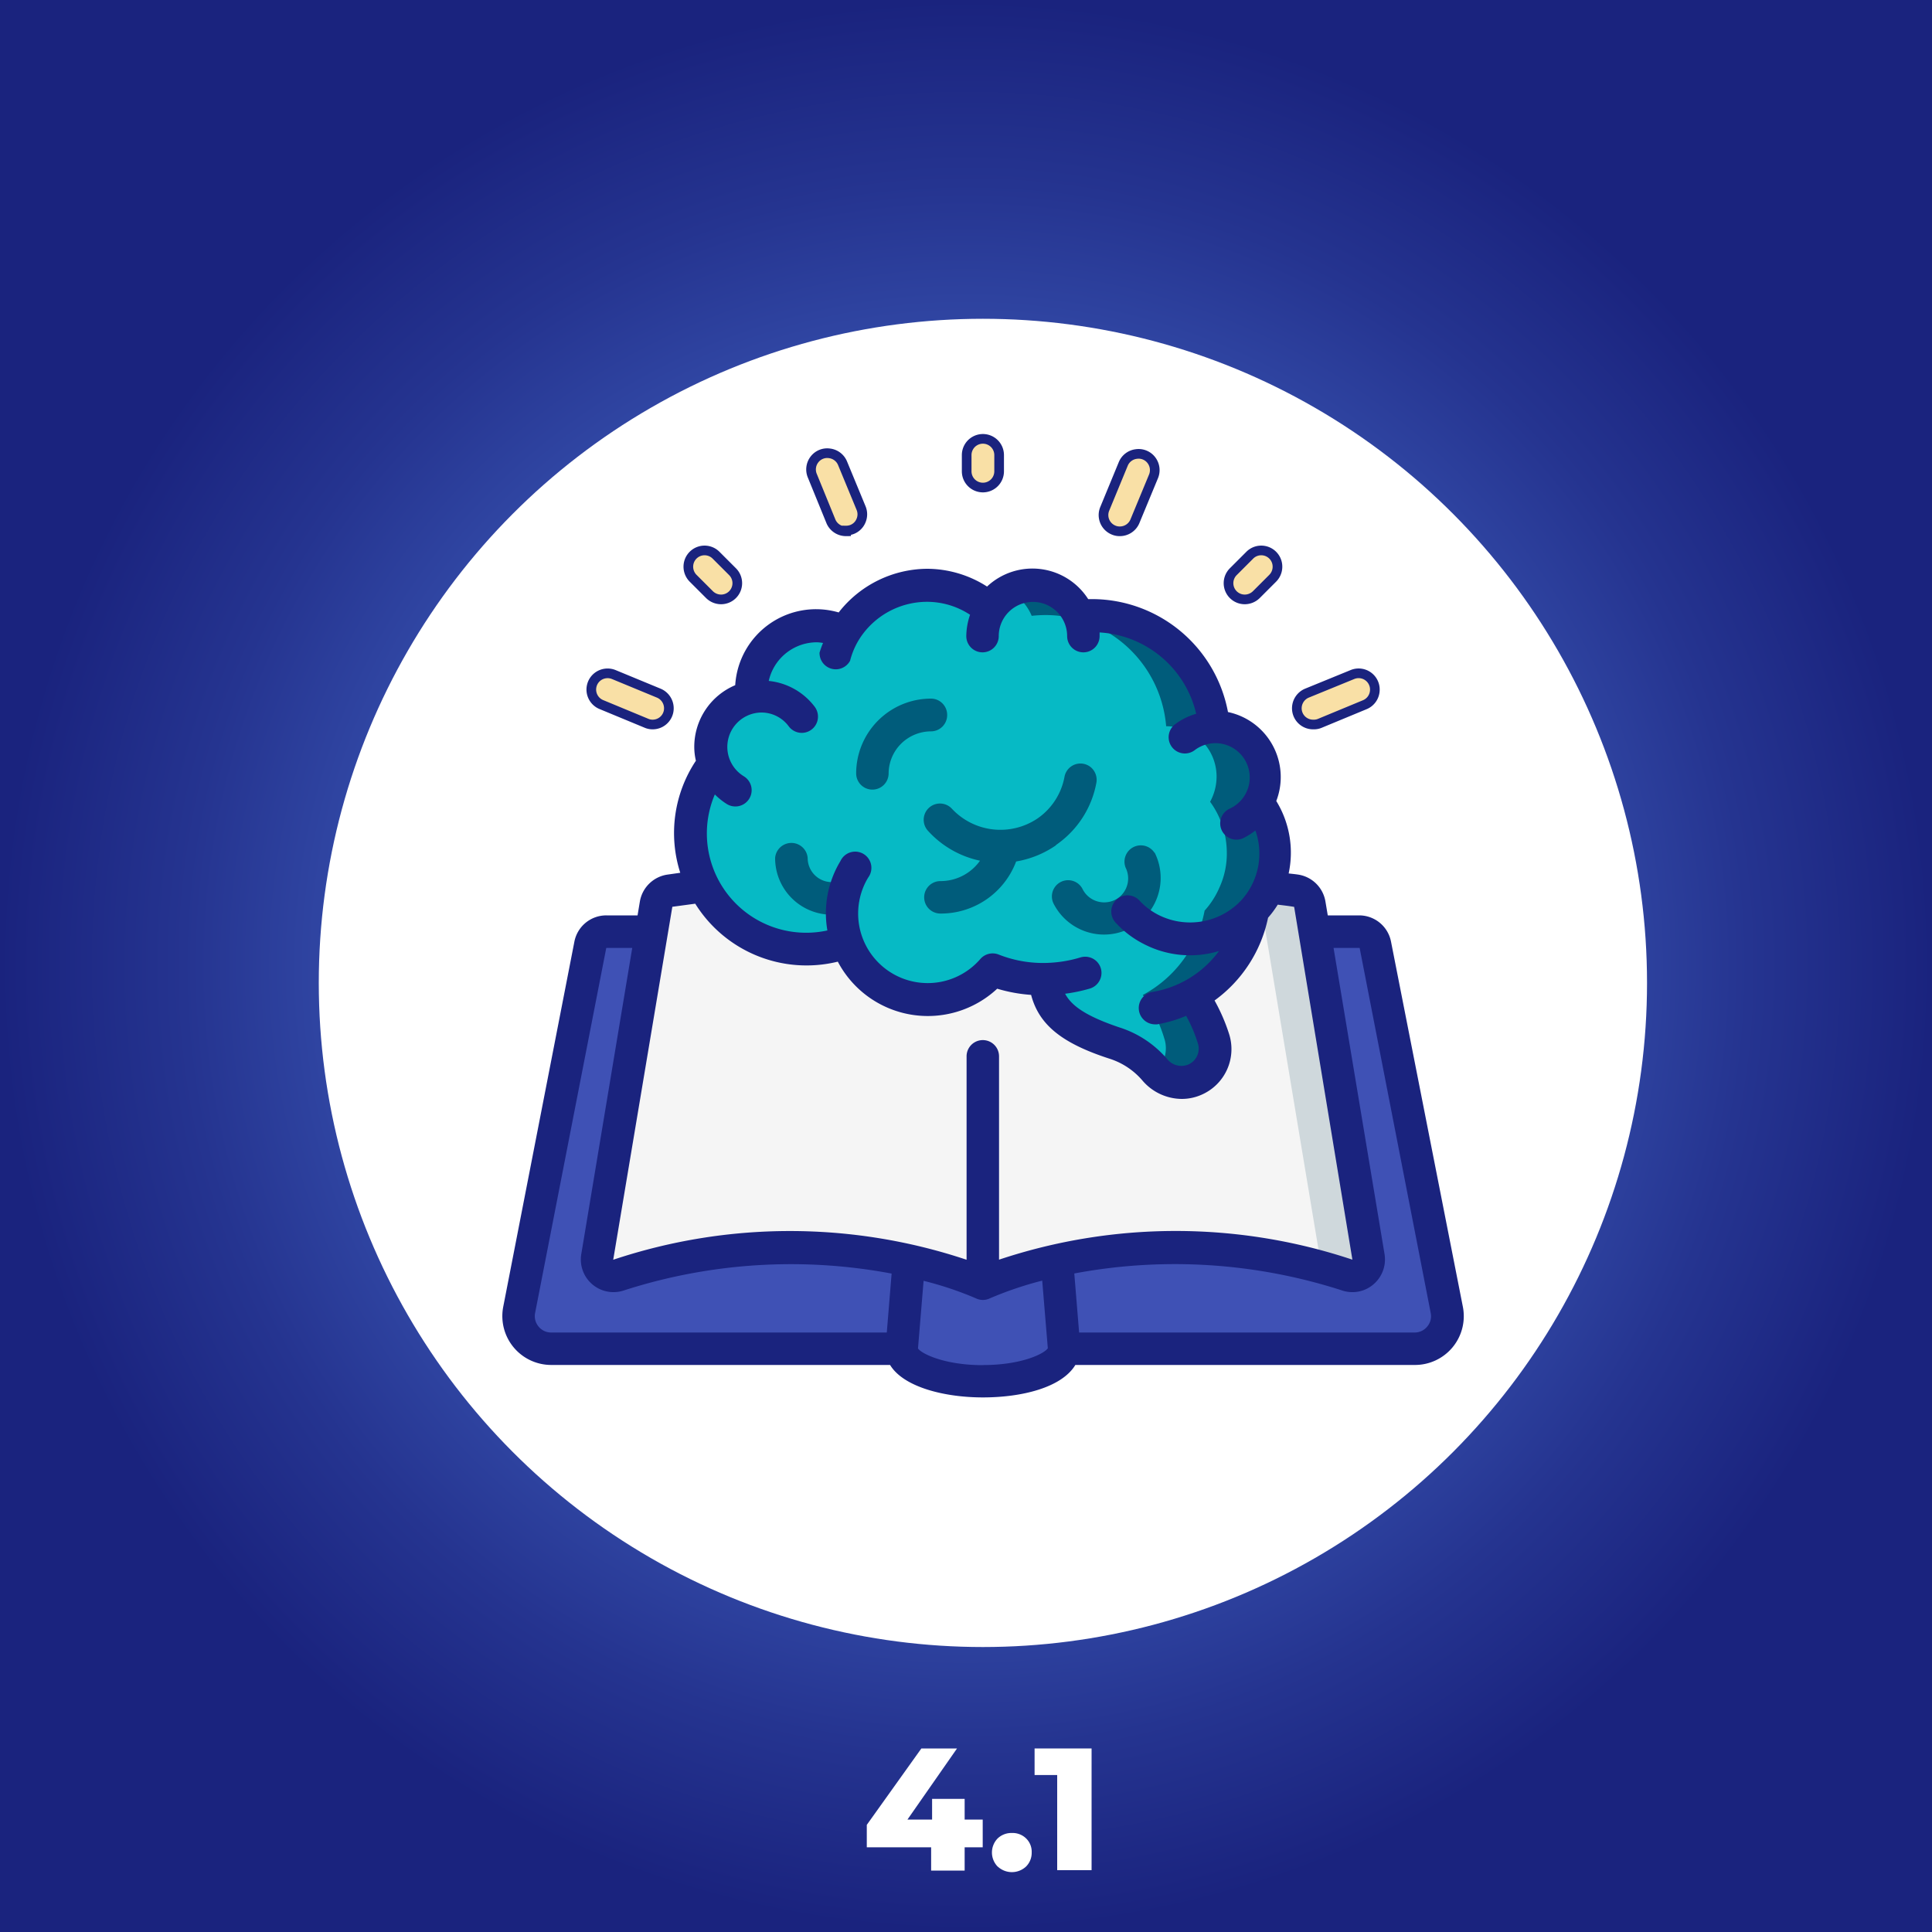 <svg id="Layer_1" data-name="Layer 1" xmlns="http://www.w3.org/2000/svg" xmlns:xlink="http://www.w3.org/1999/xlink" viewBox="0 0 200 200"><rect x="0" y="0" width="200" height="200" fill="#808080" stroke="none"/><defs><style>.cls-1{fill:url(#radial-gradient);}.cls-2{fill:#fff;}.cls-3{fill:#3f51b5;}.cls-4{fill:#f5f5f5;}.cls-5{fill:#cfd8dc;}.cls-6{fill:#06bac5;}.cls-7{fill:#005c7b;}.cls-8{fill:#f9e0a6;stroke:#1a237e;stroke-miterlimit:10;}.cls-9{fill:#1a237e;}</style><radialGradient id="radial-gradient" cx="100" cy="646" r="100" gradientTransform="translate(0 -546)" gradientUnits="userSpaceOnUse"><stop offset="0" stop-color="#659afc"/><stop offset="0.43" stop-color="#4161c0"/><stop offset="0.81" stop-color="#253490"/><stop offset="1" stop-color="#1a237e"/></radialGradient></defs><rect class="cls-1" width="200" height="200"/><path class="cls-2" d="M101.73,191.23H99.86v2.41H96.39v-2.41H89.73v-2.32L95.38,181h3.69l-5.13,7.36h2.55v-2.14h3.37v2.14h1.87Z"/><path class="cls-2" d="M103.28,193.23a2.09,2.09,0,0,1,0-2.92,2.06,2.06,0,0,1,1.47-.56,2,2,0,0,1,1.47.56,1.92,1.92,0,0,1,.58,1.46,2,2,0,0,1-.59,1.46,2.15,2.15,0,0,1-2.92,0Z"/><path class="cls-2" d="M113,181v12.6h-3.56v-9.85h-2.34V181Z"/><circle class="cls-2" cx="101.75" cy="101.75" r="68.75"/><g id="Page-1"><g id="_026---Idea" data-name="026---Idea"><path id="Shape" class="cls-3" d="M94.1,130.47l-.76,9.15H57.06a3.35,3.35,0,0,1-3.32-4l7.37-37.81a1.69,1.69,0,0,1,1.65-1.37h4.67l-5.6,33.68a1.69,1.69,0,0,0,.57,1.54A1.64,1.64,0,0,0,64,132a57.63,57.63,0,0,1,30.1-1.53Z"/><path id="Shape-2" data-name="Shape" class="cls-3" d="M146.44,139.62H110.16l-.76-9.15A57.63,57.63,0,0,1,139.5,132a1.64,1.64,0,0,0,1.6-.34,1.69,1.69,0,0,0,.57-1.54l-5.6-33.68h4.67a1.69,1.69,0,0,1,1.65,1.37l7.37,37.81a3.35,3.35,0,0,1-3.32,4Z"/><path id="Shape-3" data-name="Shape" class="cls-4" d="M139.5,132a57.63,57.63,0,0,0-30.1-1.53,39.58,39.58,0,0,0-7.65,2.43,39.58,39.58,0,0,0-7.65-2.43A57.63,57.63,0,0,0,64,132a1.64,1.64,0,0,1-1.6-.34,1.69,1.69,0,0,1-.57-1.54l5.6-33.68.48-2.84a1.69,1.69,0,0,1,1.41-1.39c1.14-.17,2.32-.34,3.5-.48A12,12,0,0,0,87.64,97.5a8.86,8.86,0,0,0,15.09,2.9,14.64,14.64,0,0,0,5.28,1h.1c.35,3,1.93,4.81,7.21,6.58a9.15,9.15,0,0,1,4.18,2.76,3.58,3.58,0,0,0,4.12,1.06,3.5,3.5,0,0,0,1.95-4.29,14.78,14.78,0,0,0-2.22-4.48,12.48,12.48,0,0,0,6.37-8.75,8.54,8.54,0,0,0,1.57-2.45c1,.12,1.93.23,2.89.39a1.69,1.69,0,0,1,1.41,1.39l.48,2.84,5.6,33.68a1.69,1.69,0,0,1-.57,1.54,1.64,1.64,0,0,1-1.6.34Z"/><path id="Shape-4" data-name="Shape" class="cls-5" d="M141.67,130.12l-5.6-33.68-.48-2.84a1.69,1.69,0,0,0-1.41-1.39c-1-.16-1.92-.27-2.89-.39a8.84,8.84,0,0,1-.84,1.5,1.31,1.31,0,0,1,.09.28l.47,2.84,5.61,33.68a1.68,1.68,0,0,1-.17,1c1,.26,2,.55,3,.88a1.71,1.71,0,0,0,1.61-.34A1.69,1.69,0,0,0,141.67,130.12Z"/><path id="Shape-5" data-name="Shape" class="cls-3" d="M110.16,139.62c0,1.86-3.77,3.37-8.41,3.37s-8.41-1.51-8.41-3.37l.76-9.15a39.58,39.58,0,0,1,7.65,2.43,39.58,39.58,0,0,1,7.65-2.43Z"/><path id="Shape-6" data-name="Shape" class="cls-6" d="M132,88.3a8.72,8.72,0,0,1-.74,3.52,8.54,8.54,0,0,1-1.57,2.45,12.48,12.48,0,0,1-6.37,8.75,14.78,14.78,0,0,1,2.22,4.48,3.5,3.5,0,0,1-1.95,4.29,3.58,3.58,0,0,1-4.12-1.06,9.15,9.15,0,0,0-4.18-2.76c-5.28-1.77-6.86-3.55-7.21-6.58H108a14.64,14.64,0,0,1-5.28-1,8.86,8.86,0,0,1-15.09-2.9A12,12,0,0,1,73.86,79a5,5,0,0,1-.3-1.71,5.24,5.24,0,0,1,4.2-5.15c0-.2,0-.4,0-.62a6.81,6.81,0,0,1,6.8-6.8,6.67,6.67,0,0,1,2.94.68A9.9,9.9,0,0,1,96,60.57,9.76,9.76,0,0,1,102.54,63a5.22,5.22,0,0,1,9.25.75,14.09,14.09,0,0,1,1.45-.08,12.54,12.54,0,0,1,12.48,11.51h0A5.22,5.22,0,0,1,131,80.45a5.5,5.5,0,0,1-.68,2.59A8.9,8.9,0,0,1,132,88.3Z"/><path id="Shape-7" data-name="Shape" class="cls-7" d="M130.31,83a5.5,5.5,0,0,0,.68-2.59,5.22,5.22,0,0,0-5.22-5.23h0a12.54,12.54,0,0,0-12.48-11.51,14.09,14.09,0,0,0-1.45.08,5.18,5.18,0,0,0-7.35-2.56,5.19,5.19,0,0,1,2.31,2.56,13.9,13.9,0,0,1,1.44-.08,12.54,12.54,0,0,1,12.48,11.51h0a5.21,5.21,0,0,1,5.22,5.23,5.49,5.49,0,0,1-.67,2.59A9,9,0,0,1,127,88.3a8.4,8.4,0,0,1-.74,3.52,8.73,8.73,0,0,1-1.56,2.45A12.52,12.52,0,0,1,118.3,103a14.78,14.78,0,0,1,2.22,4.48,3.24,3.24,0,0,1,.17,1.07,3.43,3.43,0,0,1-1,2.37,3.47,3.47,0,0,0,6-2.37,3.52,3.52,0,0,0-.17-1.07,14.78,14.78,0,0,0-2.22-4.48,12.48,12.48,0,0,0,6.37-8.75,8.54,8.54,0,0,0,1.57-2.45A8.72,8.72,0,0,0,132,88.3,8.9,8.9,0,0,0,130.31,83Z"/><path id="Shape-8" data-name="Shape" class="cls-7" d="M119.52,88.29a1.69,1.69,0,0,0-3,1.52A2.51,2.51,0,0,1,115.7,93a2.56,2.56,0,0,1-2,.34A2.49,2.49,0,0,1,112.05,92a1.68,1.68,0,0,0-3,1.51,5.86,5.86,0,0,0,10.48-5.25Z"/><path id="Shape-9" data-name="Shape" class="cls-7" d="M109.32,87.47a10,10,0,0,0,4.17-6.4,1.71,1.71,0,0,0-.54-1.62,1.68,1.68,0,0,0-2.76,1,6.72,6.72,0,0,1-2.79,4.28,6.87,6.87,0,0,1-8.85-1A1.68,1.68,0,0,0,96.06,86a10.09,10.09,0,0,0,5.39,3.1,5,5,0,0,1-4.1,2.11,1.68,1.68,0,1,0,0,3.36,8.32,8.32,0,0,0,7.84-5.39,10.23,10.23,0,0,0,4.13-1.68Z"/><path id="Shape-10" data-name="Shape" class="cls-7" d="M86.82,91.22a2.53,2.53,0,0,1-2.21-.4,2.5,2.5,0,0,1-1-2v0a1.69,1.69,0,0,0-3.37,0,5.86,5.86,0,0,0,5.86,5.87,6,6,0,0,0,1.68-.24,1.68,1.68,0,0,0-1-3.23Z"/><path id="Shape-11" data-name="Shape" class="cls-7" d="M98.05,74a1.68,1.68,0,0,0-1.68-1.68,7.75,7.75,0,0,0-7.74,7.74,1.68,1.68,0,0,0,3.36,0A4.37,4.37,0,0,1,93.27,77a4.42,4.42,0,0,1,3.1-1.29A1.68,1.68,0,0,0,98.05,74Z"/><path id="Shape-12" data-name="Shape" class="cls-8" d="M101.75,50.47a1.68,1.68,0,0,1-1.68-1.68V47.11a1.68,1.68,0,0,1,3.36,0v1.68A1.68,1.68,0,0,1,101.75,50.47Z"/><path id="Shape-13" data-name="Shape" class="cls-8" d="M128.86,62.05a1.68,1.68,0,0,1-1.19-2.87l1.68-1.68a1.68,1.68,0,0,1,2.84.74,1.7,1.7,0,0,1-.46,1.64l-1.68,1.68A1.71,1.71,0,0,1,128.86,62.05Z"/><path id="Shape-14" data-name="Shape" class="cls-8" d="M74.64,62.05a1.71,1.71,0,0,1-1.19-.49l-1.68-1.68a1.7,1.7,0,0,1-.46-1.64,1.68,1.68,0,0,1,2.84-.74l1.68,1.68a1.68,1.68,0,0,1-1.19,2.87Z"/><path id="Shape-15" data-name="Shape" class="cls-8" d="M87.59,55a1.69,1.69,0,0,1-1.56-1L84.1,49.27a1.69,1.69,0,0,1,.2-1.69,1.66,1.66,0,0,1,1.57-.65,1.68,1.68,0,0,1,1.34,1l1.93,4.67a1.67,1.67,0,0,1,0,1.28,1.65,1.65,0,0,1-.91.92,1.73,1.73,0,0,1-.64.12Z"/><path id="Shape-16" data-name="Shape" class="cls-8" d="M115.91,55a1.56,1.56,0,0,1-.64-.13,1.68,1.68,0,0,1-.91-2.19L116.29,48a1.68,1.68,0,0,1,1.34-1,1.66,1.66,0,0,1,1.57.65,1.69,1.69,0,0,1,.2,1.69l-1.93,4.66A1.69,1.69,0,0,1,115.91,55Z"/><path id="Shape-17" data-name="Shape" class="cls-8" d="M135.94,75a1.68,1.68,0,0,1-1.66-1.35,1.7,1.7,0,0,1,1-1.89L140,69.83a1.68,1.68,0,0,1,2.31,1.78,1.68,1.68,0,0,1-1,1.33l-4.66,1.93a1.56,1.56,0,0,1-.64.13Z"/><path id="Shape-18" data-name="Shape" class="cls-8" d="M67.56,75a1.56,1.56,0,0,1-.64-.13l-4.66-1.93a1.68,1.68,0,0,1-.39-2.89,1.7,1.7,0,0,1,1.67-.22l4.67,1.93a1.7,1.7,0,0,1,1,1.89A1.68,1.68,0,0,1,67.56,75Z"/><path id="Shape-19" data-name="Shape" class="cls-9" d="M144,97.49a3.36,3.36,0,0,0-3.3-2.73h-3.25l-.24-1.43a3.38,3.38,0,0,0-2.81-2.79c-.32-.05-.64-.08-1-.12a10.21,10.21,0,0,0-1.28-7.5,6.88,6.88,0,0,0-5-9.21,14.33,14.33,0,0,0-14-11.69c-.16,0-.31,0-.47,0a6.85,6.85,0,0,0-10.47-1.3A11.57,11.57,0,0,0,96,58.88a11.71,11.71,0,0,0-9.18,4.52,8.38,8.38,0,0,0-10.71,7.53,6.93,6.93,0,0,0-4.24,6.38,6.3,6.3,0,0,0,.17,1.44,13.5,13.5,0,0,0-1.62,11.6l-1.34.19a3.39,3.39,0,0,0-2.84,2.78L66,94.76H62.76a3.36,3.36,0,0,0-3.3,2.72L52.09,135.3a5.06,5.06,0,0,0,5,6H92.14c1.39,2.29,5.62,3.36,9.61,3.36s8.14-1,9.57-3.36h35.12a5.05,5.05,0,0,0,5-6ZM77,80.36a3.56,3.56,0,0,1,1.82-6.6,3.51,3.51,0,0,1,2.83,1.43,1.68,1.68,0,0,0,2.89-.34,1.7,1.7,0,0,0-.19-1.67,6.82,6.82,0,0,0-4.77-2.69,5.11,5.11,0,0,1,5-4,4.36,4.36,0,0,1,.62.07,9.27,9.27,0,0,0-.36,1A1.68,1.68,0,0,0,88,68.4a7.9,7.9,0,0,1,.87-2.1,8.31,8.31,0,0,1,7.1-4,8.1,8.1,0,0,1,4.45,1.34,7,7,0,0,0-.39,2.21,1.68,1.68,0,1,0,3.36,0,3.54,3.54,0,0,1,7.08,0,1.68,1.68,0,0,0,3.36,0c0-.13,0-.25,0-.38a10.92,10.92,0,0,1,10,8.42,6.74,6.74,0,0,0-2.18,1.08,1.69,1.69,0,0,0-.66,1.55,1.68,1.68,0,0,0,2.68,1.14,3.55,3.55,0,1,1,3.61,6.06,1.68,1.68,0,0,0,.71,3.2,1.64,1.64,0,0,0,.72-.16,7.11,7.11,0,0,0,1.25-.79,7.18,7.18,0,0,1-1.42,7.18l0,0a7.26,7.26,0,0,1-8.58,1.58,7,7,0,0,1-2-1.5,1.68,1.68,0,1,0-2.48,2.27,10.21,10.21,0,0,0,2.94,2.23,10.38,10.38,0,0,0,7.77.72,10.7,10.7,0,0,1-6.93,4.24,1.69,1.69,0,0,0,.27,3.35l.26,0a13.51,13.51,0,0,0,3-.88A14.76,14.76,0,0,1,124,108a1.71,1.71,0,0,1,.09.55,1.8,1.8,0,0,1-1.1,1.66,1.89,1.89,0,0,1-2.17-.58,10.78,10.78,0,0,0-4.93-3.27c-3.63-1.22-5-2.31-5.63-3.49a16.44,16.44,0,0,0,2.58-.54,1.69,1.69,0,0,0,1.14-1.23,1.67,1.67,0,0,0-.49-1.61,1.7,1.7,0,0,0-1.64-.38,13.1,13.1,0,0,1-2.91.54,12.48,12.48,0,0,1-5.57-.84,1.69,1.69,0,0,0-1.89.47,7.2,7.2,0,0,1-11.61-8.43A1.68,1.68,0,1,0,87,89.14a10.43,10.43,0,0,0-1.35,7.18A10.28,10.28,0,0,1,74,82.24a7,7,0,0,0,1.25,1A1.68,1.68,0,0,0,77,80.36Zm-7.4,13.51,2.37-.32a13.58,13.58,0,0,0,14.76,6,10.53,10.53,0,0,0,16.5,2.8,16.08,16.08,0,0,0,3.51.64c.81,3.08,3.16,5,8.1,6.6a7.46,7.46,0,0,1,3.42,2.26,5.4,5.4,0,0,0,4.07,1.91,5.06,5.06,0,0,0,2-.41,5.15,5.15,0,0,0,2.89-6.36,18.84,18.84,0,0,0-1.49-3.42A14.12,14.12,0,0,0,131.27,95a9.8,9.8,0,0,0,1-1.35c.57.07,1.13.13,1.7.23L140,130.4a57.8,57.8,0,0,0-36.58,0V109.35a1.68,1.68,0,1,0-3.36,0v21.06a57.73,57.73,0,0,0-36.58,0ZM55.75,137.32a1.68,1.68,0,0,1-.36-1.38l7.37-37.81h2.69l-5.28,31.72a3.38,3.38,0,0,0,4.34,3.76,56.34,56.34,0,0,1,27.79-1.77l-.5,6.1H57.06A1.66,1.66,0,0,1,55.75,137.32Zm46,4c-4,0-6.38-1.2-6.72-1.73l.58-7a35.42,35.42,0,0,1,5.41,1.81,1.65,1.65,0,0,0,1.46,0,36.63,36.63,0,0,1,5.41-1.83l.58,7c-.34.54-2.67,1.74-6.72,1.74Zm46-4a1.66,1.66,0,0,1-1.31.62H111.71l-.5-6.11A56.35,56.35,0,0,1,139,133.61a3.35,3.35,0,0,0,3.21-.68,3.39,3.39,0,0,0,1.12-3.09l-5.28-31.71h2.7l7.36,37.81a1.64,1.64,0,0,1-.36,1.38Z"/></g></g></svg>